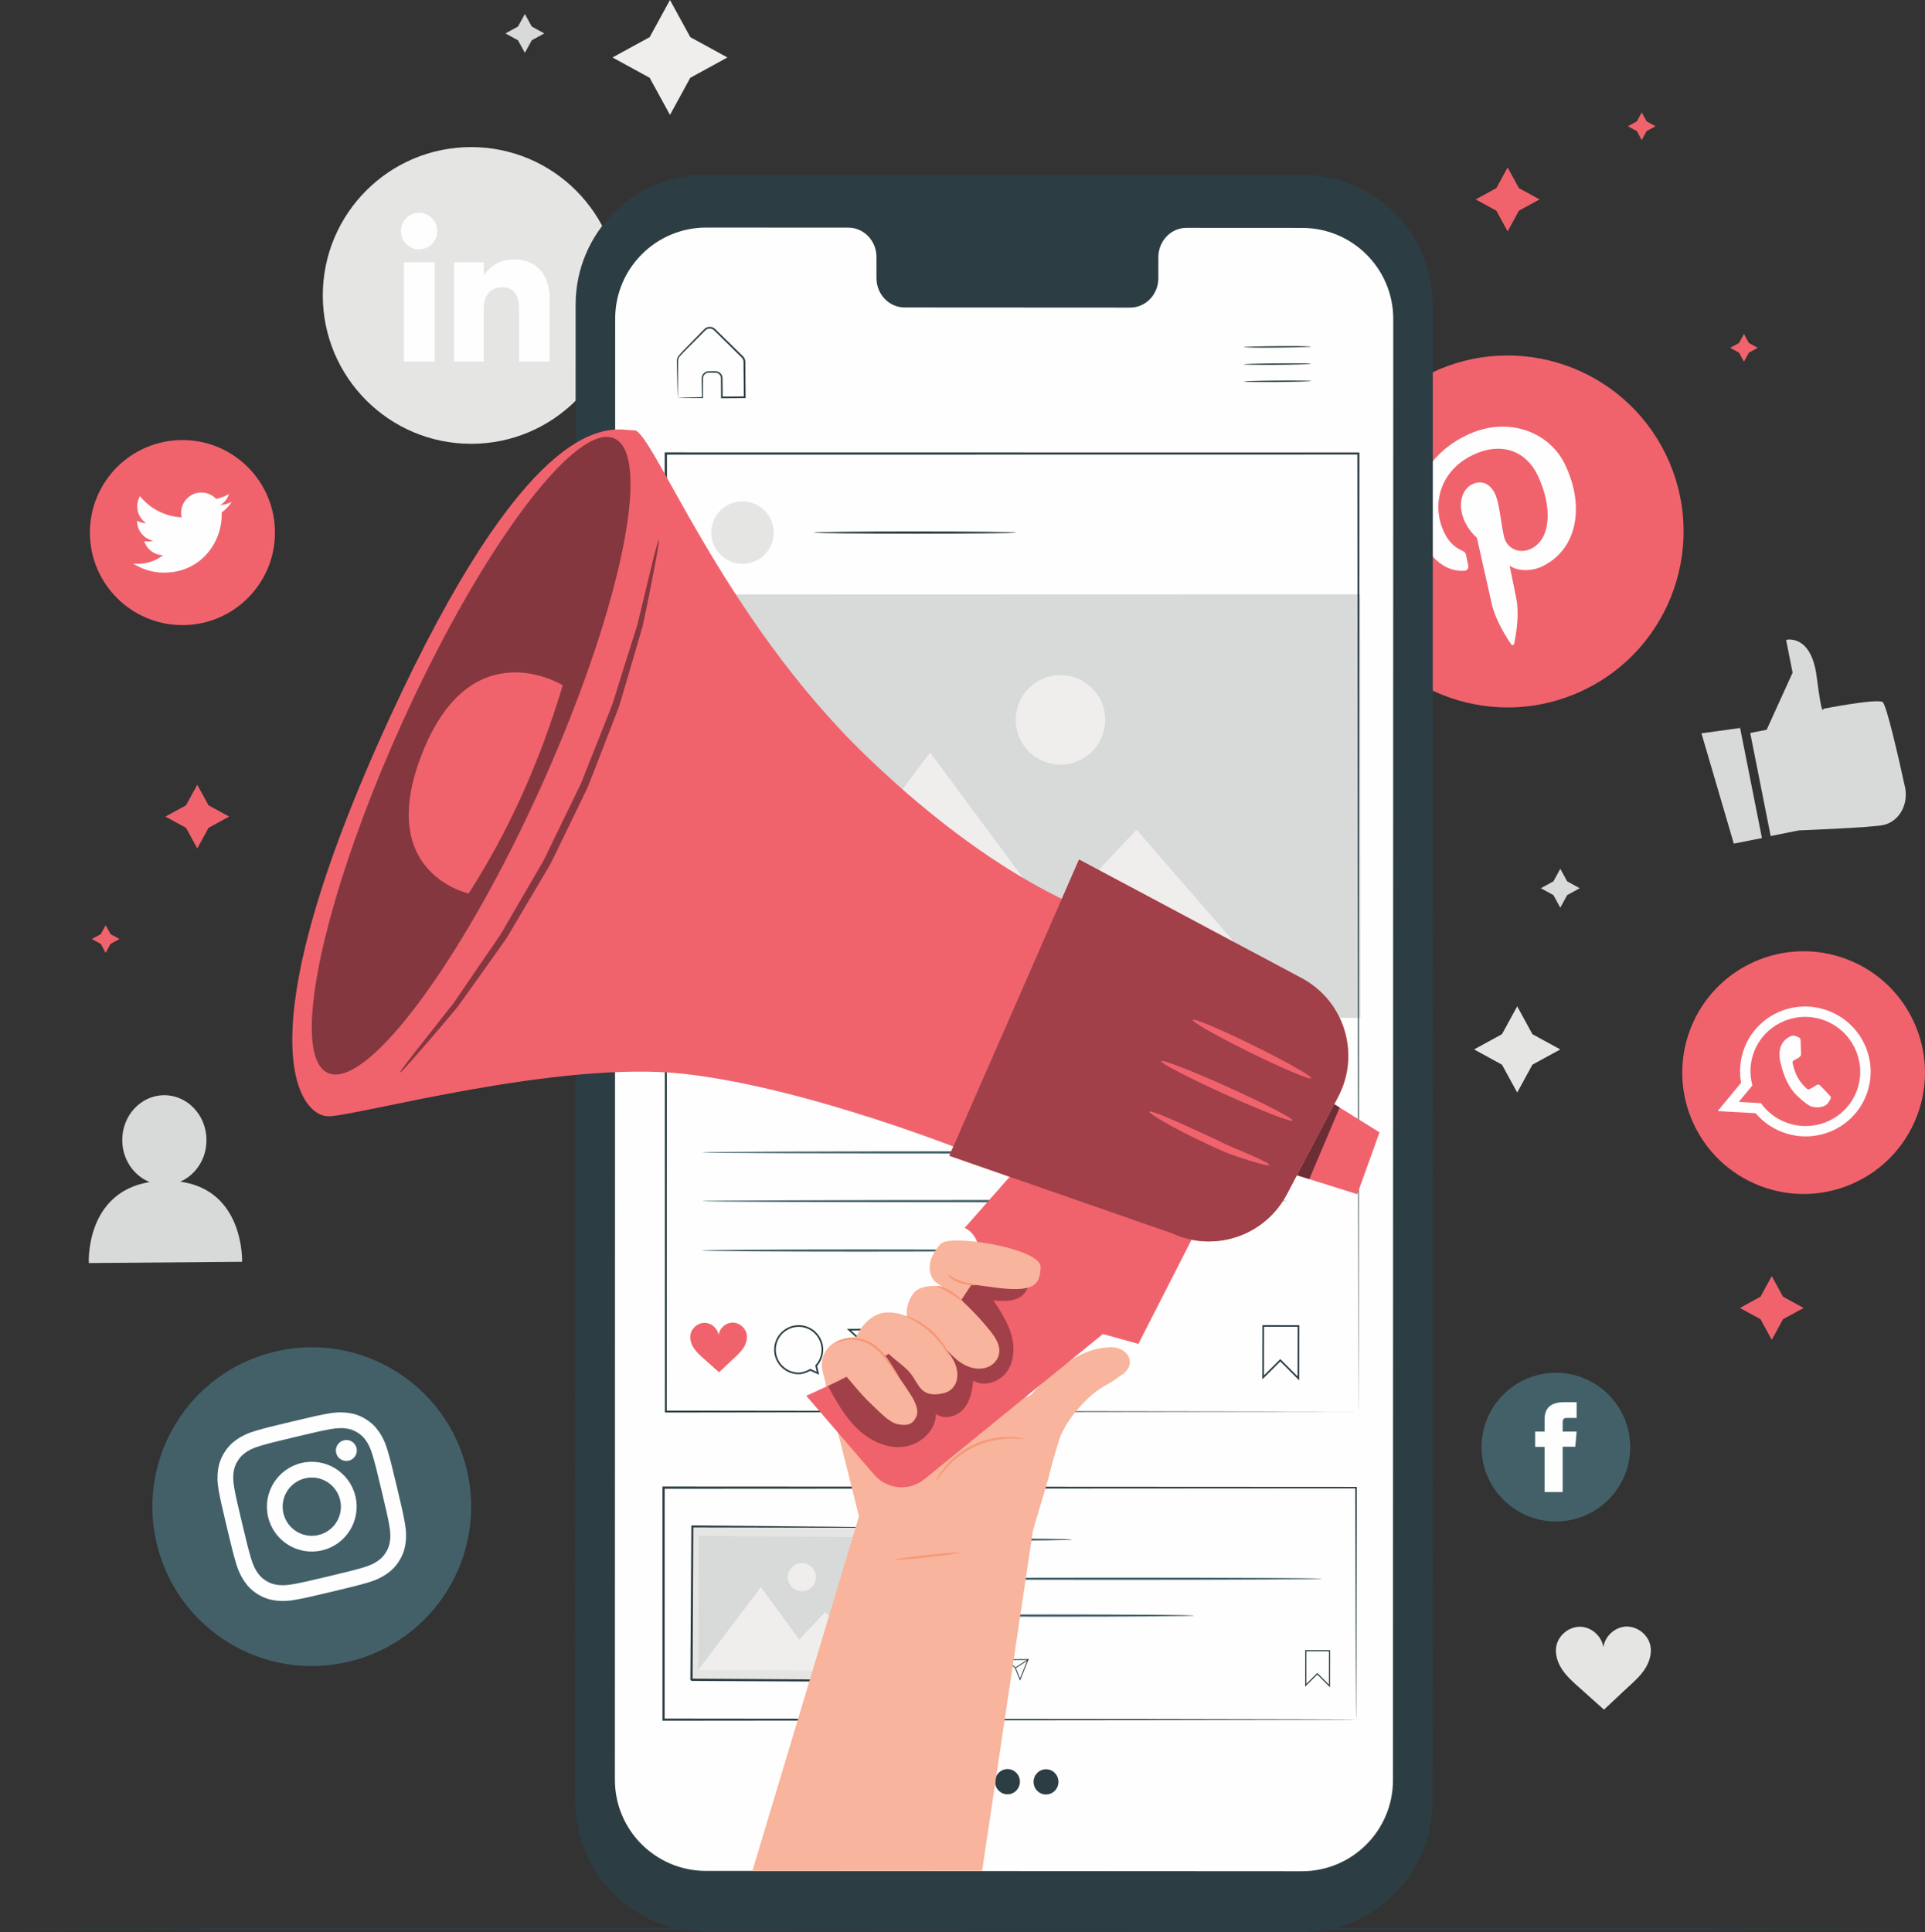 <?xml version="1.0" encoding="UTF-8" standalone="no"?><!-- Generator: Gravit.io --><svg xmlns="http://www.w3.org/2000/svg" xmlns:xlink="http://www.w3.org/1999/xlink" style="isolation:isolate" viewBox="0 0 444.542 446.16" width="444.542pt" height="446.16pt"><rect x="0" y="0" width="444.542" height="446.16" fill="#333333" stroke="none"/><defs><clipPath id="_clipPath_0f7dRFdGSAiohzZJqqGDhd8wYGiz6TGQ"><rect width="444.542" height="446.16"/></clipPath></defs><g clip-path="url(#_clipPath_0f7dRFdGSAiohzZJqqGDhd8wYGiz6TGQ)"><clipPath id="_clipPath_Xk9LNl0ZjPpixjcz9sbm8tEJ1HNaezzh"><path d=" M 0 0 L 0 446.16 L 444.542 446.16 L 444.542 0 L 0 0 Z " fill="rgb(255,255,255)"/></clipPath><g clip-path="url(#_clipPath_Xk9LNl0ZjPpixjcz9sbm8tEJ1HNaezzh)"><path d=" M 108.803 102.485 L 108.803 102.485 C 89.882 102.485 74.544 87.146 74.544 68.226 C 74.544 49.305 89.882 33.966 108.803 33.966 C 127.724 33.966 143.062 49.305 143.062 68.226 C 143.062 87.146 127.724 102.485 108.803 102.485 Z " fill="rgb(229,229,228)"/><path d=" M 93.268 83.495 L 100.359 83.495 L 100.359 60.589 L 93.268 60.589 L 93.268 83.495 Z " fill="rgb(254,254,254)"/><path d=" M 96.78 57.589 C 99.096 57.589 100.973 55.695 100.973 53.362 C 100.973 51.028 99.096 49.136 96.78 49.136 C 94.463 49.136 92.587 51.028 92.587 53.362 C 92.587 55.695 94.463 57.589 96.78 57.589 Z " fill="rgb(254,254,254)"/><path d=" M 111.693 71.471 C 111.693 68.25 113.175 66.332 116.013 66.332 C 118.62 66.332 119.873 68.173 119.873 71.471 C 119.873 74.77 119.873 83.495 119.873 83.495 L 126.93 83.495 C 126.93 83.495 126.93 75.127 126.93 68.992 C 126.93 62.856 123.452 59.89 118.596 59.89 C 113.737 59.89 111.693 63.674 111.693 63.674 L 111.693 60.589 L 104.891 60.589 L 104.891 83.495 L 111.693 83.495 C 111.693 83.495 111.693 75 111.693 71.471 Z " fill="rgb(254,254,254)"/><path d=" M 154.717 0 L 159.409 8.578 L 167.986 13.269 L 159.409 17.96 L 154.717 26.538 L 150.026 17.96 L 141.448 13.269 L 150.026 8.578 L 154.717 0 Z " fill="rgb(239,238,237)"/><path d=" M 350.368 232.387 L 353.885 238.82 L 360.319 242.338 L 353.885 245.856 L 350.368 252.29 L 346.849 245.856 L 340.415 242.338 L 346.849 238.82 L 350.368 232.387 Z " fill="rgb(229,229,228)"/><path d=" M 360.319 200.622 L 361.907 203.524 L 364.809 205.112 L 361.907 206.7 L 360.319 209.602 L 358.732 206.7 L 355.828 205.112 L 358.732 203.524 L 360.319 200.622 Z " fill="rgb(216,217,217)"/><path d=" M 121.21 3.227 L 122.798 6.129 L 125.7 7.716 L 122.798 9.304 L 121.21 12.207 L 119.623 9.304 L 116.72 7.716 L 119.623 6.129 L 121.21 3.227 Z " fill="rgb(216,217,217)"/><path d=" M 41.63 272.872 C 45.209 271.315 47.721 267.571 47.685 263.198 C 47.634 257.469 43.239 252.86 37.867 252.905 C 32.496 252.95 28.182 257.631 28.233 263.359 C 28.271 267.773 30.898 271.496 34.556 272.963 C 19.618 275.412 20.507 291.67 20.507 291.67 L 55.902 291.375 C 55.902 291.375 56.496 274.92 41.63 272.872 Z " fill="rgb(216,217,217)"/><path d=" M 381.132 380.052 C 380.631 377.505 378.12 375.514 375.527 375.607 C 372.956 375.7 370.617 377.83 370.267 380.375 C 369.895 377.833 367.536 375.724 364.966 375.654 C 362.371 375.584 359.877 377.597 359.4 380.147 C 359.051 382.005 359.688 383.938 360.734 385.513 C 361.78 387.087 363.207 388.362 364.62 389.619 C 366.597 391.379 368.424 393.034 370.403 394.794 C 372.365 393.017 374.034 391.347 375.996 389.568 C 377.397 388.3 378.814 387.012 379.845 385.429 C 380.876 383.845 381.496 381.906 381.132 380.052 Z " fill="rgb(229,229,228)"/><path d=" M 404.184 169.264 L 407.977 168.512 L 413.966 155.336 L 412.465 147.765 C 412.465 147.765 418.255 146.242 419.532 156.292 C 420.808 166.343 421.054 163.67 421.054 163.67 C 421.054 163.67 433.511 161.249 434.759 162.126 C 435.667 162.762 438.459 175.06 439.92 181.739 C 440.655 185.102 439.206 188.652 436.226 190.073 C 435.802 190.275 435.365 190.431 434.921 190.519 C 431.818 191.134 415.454 191.756 415.454 191.756 L 408.903 193.055 L 404.184 169.264 Z " fill="rgb(216,217,217)"/><path d=" M 392.915 169.339 L 400.392 194.817 L 406.887 193.529 L 401.846 168.11 L 392.915 169.339 Z " fill="rgb(216,217,217)"/><path d=" M 442.966 445.436 C 442.966 445.581 343.796 445.697 221.494 445.697 C 99.148 445.697 0 445.581 0 445.436 C 0 445.293 99.148 445.177 221.494 445.177 C 343.796 445.177 442.966 445.293 442.966 445.436 Z " fill="rgb(44,61,67)"/><path d=" M 365.929 159.264 L 365.929 159.264 C 345.75 169.078 321.435 160.676 311.62 140.497 C 301.806 120.317 310.208 96.002 330.388 86.188 C 350.568 76.373 374.882 84.776 384.697 104.955 C 394.511 125.135 386.109 149.449 365.929 159.264 Z " fill="rgb(240,99,109)"/><path d=" M 338.118 131.808 C 338.801 131.764 339.204 131.291 339.063 130.578 C 338.964 130.085 338.701 128.849 338.598 128.33 C 338.461 127.622 338.29 127.436 337.564 127.116 C 335.985 126.419 334.597 125.197 333.541 123.026 C 330.478 116.727 332.448 108.796 340.007 105.119 C 346.701 101.864 352.368 104.165 355.025 109.628 C 358.52 116.815 358.289 124.427 353.568 126.724 C 350.959 127.992 347.959 126.785 347.298 123.837 C 346.513 120.314 346.306 116.201 345.197 113.921 C 344.204 111.881 342.282 110.711 340.015 111.813 C 337.349 113.11 336.548 116.91 338.345 120.604 C 339.49 122.956 341.06 124.161 341.06 124.161 C 341.06 124.161 343.953 137.047 344.459 139.303 C 345.466 143.797 348.68 148.346 348.992 148.811 C 349.177 149.088 349.59 148.973 349.654 148.667 C 349.745 148.226 351.012 142.761 350.185 138.321 C 349.953 137.063 348.608 130.617 348.608 130.617 C 350.277 131.848 353.516 132.07 356.206 130.762 C 364.22 126.864 366.104 116.916 361.348 107.138 C 357.751 99.744 348.142 95.904 338.623 100.533 C 326.781 106.293 324.938 117.688 328.382 124.769 C 330.467 129.056 333.946 132.081 338.118 131.808 Z " fill="rgb(254,254,254)"/><path d=" M 406.509 273.869 L 406.509 273.869 C 392.052 268.345 384.811 252.147 390.335 237.69 C 395.859 223.233 412.057 215.991 426.514 221.516 C 440.971 227.04 448.212 243.237 442.689 257.694 C 437.164 272.151 420.966 279.393 406.509 273.869 Z " fill="rgb(240,99,109)"/><path d=" M 412.42 259.183 C 410.011 258.263 408.046 256.694 406.643 254.745 L 401.535 254.456 L 404.682 250.652 C 404.005 248.17 404.077 245.467 405.06 242.893 C 405.206 242.51 405.373 242.135 405.556 241.774 C 408.411 236.043 415.263 233.313 421.408 235.661 C 427.631 238.039 430.917 244.778 429.078 251.019 C 428.989 251.333 428.885 251.641 428.767 251.951 C 426.288 258.438 418.953 261.68 412.42 259.183 Z  M 431.141 252.45 C 433.839 244.813 429.929 236.361 422.26 233.431 C 414.683 230.536 406.239 234.108 403.064 241.427 C 402.98 241.629 402.895 241.831 402.817 242.035 C 401.805 244.683 401.601 247.433 402.075 250.034 L 396.666 256.567 L 405.422 257.068 C 407.018 258.949 409.099 260.471 411.568 261.414 C 419.356 264.39 428.058 260.537 431.011 252.809 C 431.056 252.689 431.102 252.571 431.141 252.45 Z " fill-rule="evenodd" fill="rgb(254,254,254)"/><path d=" M 422.296 252.716 C 422.011 252.411 420.633 250.931 420.359 250.697 C 420.087 250.457 419.876 250.316 419.515 250.571 C 419.153 250.826 418.191 251.344 417.907 251.492 C 417.615 251.645 417.407 251.597 417.122 251.291 C 416.844 250.988 415.866 250.206 414.995 248.526 C 414.317 247.231 414.046 245.842 413.979 245.424 C 413.912 245.005 414.161 244.888 414.398 244.782 C 414.617 244.684 414.895 244.511 415.149 244.381 L 415.337 244.264 C 415.464 244.168 415.569 244.072 415.711 243.937 C 415.918 243.752 415.935 243.531 415.914 243.327 C 415.895 243.122 415.847 241.168 415.819 240.37 C 415.797 239.576 415.461 239.584 415.257 239.506 C 415.059 239.43 414.84 239.309 414.61 239.221 C 414.378 239.132 413.969 239.074 413.522 239.296 C 413.074 239.519 411.866 240.01 411.219 241.699 C 411.069 242.095 410.99 242.519 410.952 242.936 C 410.839 244.276 411.211 245.561 411.278 245.783 C 411.364 246.073 412.214 250.497 415.199 253.219 C 418.194 255.929 418.368 255.473 419.025 255.656 C 419.678 255.845 421.386 255.612 421.977 254.916 C 422.573 254.228 422.834 253.542 422.804 253.364 C 422.772 253.192 422.573 253.019 422.296 252.716 Z " fill-rule="evenodd" fill="rgb(254,254,254)"/><path d=" M 42.128 144.354 L 42.128 144.354 C 30.327 144.354 20.76 134.788 20.76 122.986 C 20.76 111.185 30.327 101.618 42.128 101.618 C 53.93 101.618 63.496 111.185 63.496 122.986 C 63.496 134.788 53.93 144.354 42.128 144.354 Z " fill="rgb(240,99,109)"/><path d=" M 30.743 130.14 C 32.81 131.465 35.266 132.239 37.904 132.239 C 46.578 132.239 51.477 124.913 51.183 118.342 C 52.095 117.684 52.887 116.861 53.513 115.924 C 52.675 116.295 51.774 116.546 50.83 116.659 C 51.794 116.082 52.535 115.166 52.884 114.075 C 51.981 114.61 50.981 114.999 49.918 115.208 C 49.065 114.301 47.851 113.734 46.507 113.734 C 43.492 113.734 41.276 116.547 41.957 119.47 C 38.074 119.275 34.632 117.415 32.329 114.588 C 31.104 116.688 31.694 119.436 33.774 120.826 C 33.008 120.802 32.287 120.591 31.658 120.241 C 31.607 122.406 33.158 124.43 35.404 124.881 C 34.747 125.061 34.027 125.101 33.296 124.961 C 33.889 126.817 35.615 128.167 37.659 128.206 C 35.695 129.745 33.221 130.433 30.743 130.14 Z " fill="rgb(254,254,254)"/><path d=" M 80.529 383.728 L 80.528 383.728 C 60.756 388.437 40.909 376.228 36.198 356.454 C 31.488 336.682 43.698 316.834 63.471 312.124 L 63.471 312.124 C 83.244 307.414 103.091 319.624 107.801 339.396 C 112.512 359.17 100.302 379.017 80.529 383.728 Z " fill="rgb(67,96,105)"/><path d=" M 67.324 328.296 C 61.992 329.565 61.329 329.748 59.258 330.342 C 57.191 330.936 55.844 331.607 54.71 332.39 C 53.539 333.199 52.604 334.131 51.773 335.481 C 50.941 336.833 50.531 338.089 50.338 339.499 C 50.149 340.862 50.157 342.368 50.56 344.48 C 50.963 346.598 51.1 347.27 52.37 352.603 C 53.64 357.934 53.822 358.597 54.416 360.668 C 55.009 362.734 55.681 364.082 56.464 365.215 C 57.272 366.387 58.205 367.321 59.556 368.153 C 60.907 368.984 62.162 369.395 63.572 369.589 C 64.936 369.776 66.442 369.769 68.555 369.366 C 70.671 368.963 71.345 368.826 76.676 367.556 C 82.007 366.286 82.67 366.104 84.742 365.51 C 86.808 364.917 88.156 364.245 89.289 363.462 C 90.46 362.653 91.395 361.721 92.226 360.37 C 93.058 359.019 93.468 357.764 93.663 356.353 C 93.85 354.989 93.842 353.483 93.44 351.371 C 93.037 349.255 92.899 348.581 91.629 343.25 C 90.359 337.918 90.178 337.255 89.584 335.184 C 88.991 333.117 88.319 331.77 87.536 330.637 C 86.727 329.466 85.795 328.53 84.444 327.699 C 83.092 326.868 81.838 326.457 80.427 326.264 C 79.063 326.076 77.557 326.083 75.445 326.485 C 73.328 326.89 72.655 327.025 67.324 328.296 Z  M 68.166 331.832 C 73.408 330.584 74.033 330.456 76.125 330.058 C 78.06 329.688 79.176 329.761 79.932 329.865 C 80.933 330.003 81.688 330.272 82.538 330.796 C 83.389 331.319 83.97 331.871 84.544 332.702 C 84.978 333.331 85.545 334.294 86.089 336.187 C 86.676 338.234 86.845 338.851 88.093 344.092 C 89.342 349.333 89.469 349.959 89.868 352.052 C 90.236 353.986 90.164 355.102 90.06 355.857 C 89.923 356.859 89.653 357.613 89.13 358.465 C 88.607 359.315 88.054 359.896 87.223 360.471 C 86.595 360.904 85.631 361.472 83.739 362.016 C 81.691 362.603 81.076 362.77 75.833 364.019 C 70.592 365.268 69.966 365.395 67.874 365.795 C 65.939 366.163 64.824 366.091 64.068 365.986 C 63.067 365.849 62.312 365.579 61.461 365.056 C 60.611 364.532 60.03 363.98 59.455 363.148 C 59.022 362.52 58.454 361.558 57.911 359.665 C 57.323 357.617 57.155 357.001 55.907 351.76 C 54.658 346.519 54.53 345.893 54.131 343.801 C 53.763 341.865 53.835 340.75 53.939 339.994 C 54.077 338.993 54.347 338.237 54.87 337.388 C 55.393 336.536 55.946 335.955 56.777 335.381 C 57.405 334.947 58.368 334.38 60.261 333.837 C 62.308 333.249 62.924 333.081 68.166 331.832 Z " fill="rgb(254,254,254)"/><path d=" M 73.559 354.47 C 69.945 355.33 66.317 353.098 65.456 349.484 C 64.596 345.871 66.827 342.243 70.441 341.383 C 74.055 340.521 77.682 342.753 78.543 346.367 C 79.404 349.98 77.172 353.608 73.559 354.47 Z  M 69.599 337.846 C 64.032 339.172 60.593 344.76 61.919 350.327 C 63.246 355.895 68.834 359.332 74.401 358.006 C 79.969 356.68 83.406 351.092 82.08 345.524 C 80.754 339.957 75.166 336.52 69.599 337.846 Z " fill="rgb(254,254,254)"/><path d=" M 82.338 334.39 C 82.647 335.69 81.844 336.997 80.543 337.307 C 79.242 337.616 77.936 336.812 77.626 335.512 C 77.316 334.211 78.12 332.905 79.421 332.595 C 80.722 332.285 82.028 333.089 82.338 334.39 Z " fill="rgb(254,254,254)"/><path d=" M 359.304 351.336 L 359.304 351.336 C 349.825 351.336 342.14 343.651 342.14 334.172 C 342.14 324.693 349.825 317.009 359.304 317.009 C 368.783 317.009 376.467 324.693 376.467 334.172 C 376.467 343.651 368.783 351.336 359.304 351.336 Z " fill="rgb(67,96,105)"/><path d=" M 356.688 344.547 L 360.867 344.547 L 360.867 334.084 L 363.782 334.084 L 364.092 330.581 L 360.867 330.581 C 360.867 330.581 360.867 329.273 360.867 328.586 C 360.867 327.76 361.033 327.434 361.83 327.434 C 362.473 327.434 364.092 327.434 364.092 327.434 L 364.092 323.798 C 364.092 323.798 361.708 323.798 361.199 323.798 C 358.09 323.798 356.688 325.167 356.688 327.788 C 356.688 330.071 356.688 330.581 356.688 330.581 L 354.515 330.581 L 354.515 334.128 L 356.688 334.128 L 356.688 344.547 Z " fill="rgb(254,254,254)"/><path d=" M 300.767 446.16 L 162.88 446.078 C 146.297 446.07 132.859 432.621 132.862 416.037 L 132.93 70.352 C 132.933 53.759 146.39 40.312 162.983 40.321 L 300.87 40.402 C 317.454 40.413 330.892 53.861 330.888 70.444 L 330.821 416.131 C 330.818 432.724 317.361 446.171 300.767 446.16 Z " fill="rgb(44,61,67)"/><path d=" M 300.724 52.629 L 273.991 52.614 C 270.406 52.612 267.497 55.649 267.497 59.396 L 267.495 64.246 C 267.496 67.993 264.588 71.03 261.003 71.028 L 208.893 70.998 C 205.308 70.996 202.402 67.955 202.403 64.207 L 202.404 59.358 C 202.405 55.61 199.498 52.57 195.913 52.568 L 186.511 52.562 L 163.112 52.548 C 151.492 52.542 142.067 61.959 142.065 73.58 L 141.999 410.994 C 141.996 422.609 151.408 432.027 163.022 432.035 L 300.633 432.115 C 312.253 432.122 321.678 422.705 321.681 411.084 L 321.747 73.669 C 321.749 62.054 312.338 52.636 300.724 52.629 Z " fill="rgb(254,254,254)"/><path d=" M 302.738 80.041 C 302.738 80.131 299.261 80.233 294.973 80.269 C 290.684 80.304 287.206 80.26 287.205 80.169 C 287.205 80.079 290.681 79.976 294.97 79.941 C 299.259 79.906 302.737 79.95 302.738 80.041 Z " fill="rgb(44,61,67)"/><path d=" M 302.77 84.015 C 302.771 84.105 299.294 84.207 295.006 84.243 C 290.716 84.278 287.24 84.233 287.239 84.143 C 287.238 84.052 290.713 83.95 295.003 83.915 C 299.291 83.879 302.769 83.924 302.77 84.015 Z " fill="rgb(44,61,67)"/><path d=" M 302.803 87.988 C 302.804 88.079 299.328 88.181 295.038 88.216 C 290.749 88.252 287.272 88.207 287.272 88.117 C 287.271 88.026 290.746 87.924 295.036 87.889 C 299.325 87.853 302.802 87.898 302.803 87.988 Z " fill="rgb(44,61,67)"/><path d=" M 156.516 91.864 C 156.524 91.856 156.663 91.848 156.923 91.837 C 157.244 91.826 157.616 91.814 158.055 91.799 C 159.123 91.774 160.52 91.741 162.234 91.7 L 162.119 91.817 C 162.104 90.891 162.087 89.879 162.07 88.787 C 162.076 88.224 162.021 87.693 162.076 87.042 C 162.189 86.394 162.767 85.821 163.478 85.754 C 164.152 85.741 164.745 85.71 165.475 85.744 C 166.228 85.836 166.869 86.56 166.846 87.358 C 166.862 88.771 166.879 90.248 166.896 91.778 L 166.702 91.587 C 168.395 91.57 170.158 91.552 171.974 91.534 L 171.774 91.738 C 171.755 89.614 171.735 87.418 171.715 85.168 C 171.71 84.607 171.706 84.05 171.701 83.496 C 171.699 82.98 171.385 82.635 170.96 82.25 C 170.18 81.481 169.411 80.723 168.655 79.978 C 167.9 79.233 167.158 78.501 166.432 77.784 C 166.069 77.426 165.709 77.071 165.354 76.72 C 164.984 76.363 164.693 75.994 164.264 75.906 C 163.848 75.794 163.389 75.882 163.054 76.137 C 162.735 76.407 162.394 76.789 162.073 77.102 C 161.424 77.757 160.792 78.394 160.181 79.01 C 158.991 80.247 157.752 81.375 156.85 82.443 C 156.471 83.032 156.613 83.753 156.585 84.41 C 156.584 85.063 156.582 85.683 156.581 86.268 C 156.575 87.407 156.568 88.405 156.563 89.26 C 156.554 90.025 156.547 90.657 156.541 91.174 C 156.534 91.616 156.526 91.854 156.516 91.864 C 156.506 91.874 156.495 91.656 156.48 91.23 C 156.466 90.721 156.448 90.099 156.427 89.346 C 156.408 88.484 156.385 87.478 156.359 86.33 C 156.348 85.733 156.336 85.101 156.324 84.435 C 156.319 84.098 156.313 83.752 156.308 83.399 C 156.305 83.024 156.401 82.638 156.599 82.295 C 157.574 81.101 158.738 80.042 159.937 78.771 C 160.544 78.149 161.17 77.507 161.814 76.847 C 162.152 76.516 162.429 76.185 162.831 75.839 C 163.253 75.515 163.832 75.398 164.36 75.538 C 164.921 75.662 165.286 76.122 165.626 76.443 C 165.983 76.793 166.344 77.146 166.708 77.503 C 167.437 78.218 168.182 78.948 168.938 79.69 C 169.696 80.433 170.466 81.189 171.248 81.957 C 171.433 82.153 171.656 82.319 171.837 82.595 C 172.007 82.857 172.105 83.168 172.113 83.484 C 172.118 84.041 172.123 84.601 172.128 85.165 C 172.145 87.415 172.162 89.611 172.178 91.734 L 172.18 91.937 L 171.977 91.938 C 170.161 91.95 168.398 91.961 166.705 91.972 L 166.512 91.973 L 166.511 91.781 C 166.503 90.25 166.495 88.774 166.488 87.361 C 166.51 86.724 166.015 86.162 165.423 86.081 C 164.816 86.049 164.101 86.07 163.511 86.075 C 162.944 86.122 162.471 86.577 162.374 87.1 C 162.323 87.63 162.362 88.248 162.351 88.785 C 162.351 89.877 162.352 90.889 162.352 91.815 L 162.352 91.934 L 162.236 91.933 C 160.493 91.921 159.073 91.911 157.987 91.904 C 157.557 91.896 157.194 91.89 156.881 91.885 C 156.633 91.878 156.509 91.872 156.516 91.864 Z " fill="rgb(44,61,67)"/><path d=" M 247.476 355.52 C 247.476 355.557 246.962 355.591 246.032 355.622 C 245.003 355.643 243.68 355.671 242.091 355.704 C 238.765 355.752 234.169 355.78 229.093 355.78 C 224.016 355.78 219.419 355.752 216.092 355.704 C 214.504 355.671 213.181 355.643 212.153 355.622 C 211.223 355.591 210.708 355.557 210.708 355.52 C 210.708 355.484 211.223 355.45 212.153 355.419 C 213.181 355.397 214.504 355.369 216.092 355.336 C 219.419 355.289 224.016 355.26 229.093 355.26 C 234.169 355.26 238.765 355.289 242.091 355.336 C 243.68 355.369 245.003 355.397 246.032 355.419 C 246.962 355.45 247.476 355.484 247.476 355.52 Z " fill="rgb(67,96,105)"/><path d=" M 305.268 364.565 C 305.268 364.71 284.098 364.826 257.991 364.826 C 231.873 364.826 210.708 364.71 210.708 364.565 C 210.708 364.422 231.873 364.306 257.991 364.306 C 284.098 364.306 305.268 364.422 305.268 364.565 Z " fill="rgb(67,96,105)"/><path d=" M 275.718 373.075 C 275.718 373.22 261.163 373.336 243.214 373.336 C 225.259 373.336 210.708 373.22 210.708 373.075 C 210.708 372.932 225.259 372.815 243.214 372.815 C 261.163 372.815 275.718 372.932 275.718 373.075 Z " fill="rgb(67,96,105)"/><path d=" M 304.2 386.326 L 304.291 386.418 L 306.878 389.013 L 306.89 381.316 L 301.674 381.308 L 301.662 388.857 L 304.2 386.326 Z  M 307.137 389.64 L 304.2 386.693 L 301.402 389.482 L 301.414 381.048 L 307.15 381.057 L 307.137 389.64 Z " fill="rgb(44,61,67)"/><path d=" M 226.482 382.927 C 225.002 382.938 223.808 384.151 223.82 385.631 C 223.832 387.109 225.045 388.304 226.525 388.292 C 226.905 388.288 227.327 388.155 227.817 387.885 L 227.86 387.86 L 228.623 388.201 L 228.451 387.45 L 228.485 387.412 C 228.942 386.91 229.191 386.262 229.185 385.588 C 229.173 384.108 227.96 382.915 226.482 382.927 Z  M 228.906 388.543 L 227.869 388.08 C 227.368 388.352 226.928 388.485 226.526 388.489 C 224.938 388.502 223.636 387.22 223.623 385.633 C 223.611 384.045 224.892 382.742 226.48 382.729 C 228.068 382.717 229.37 383.999 229.382 385.586 C 229.388 386.293 229.134 386.973 228.665 387.506 L 228.906 388.543 Z " fill="rgb(44,61,67)"/><path d=" M 232.659 383.36 L 234.556 385.102 L 235.569 387.572 L 237.267 383.323 L 232.659 383.36 Z  M 235.571 388.098 L 234.382 385.198 L 232.154 383.167 L 237.559 383.124 L 235.571 388.098 Z " fill="rgb(44,61,67)"/><path d=" M 234.611 385.206 L 234.503 385.04 L 237.451 383.124 L 237.559 383.289 L 234.611 385.206 Z " fill="rgb(44,61,67)"/><path d=" M 220.4 383.773 C 220.245 383.001 219.481 382.399 218.695 382.431 C 217.915 382.462 217.207 383.11 217.104 383.883 C 216.988 383.112 216.27 382.475 215.49 382.456 C 214.703 382.437 213.948 383.052 213.806 383.826 C 213.703 384.39 213.898 384.976 214.217 385.452 C 214.536 385.929 214.971 386.314 215.4 386.694 C 216.002 387.227 216.558 387.727 217.161 388.258 C 217.754 387.717 218.259 387.208 218.852 386.666 C 219.276 386.28 219.704 385.888 220.016 385.406 C 220.327 384.925 220.513 384.335 220.4 383.773 Z " fill="rgb(240,99,109)"/><path d=" M 313.159 397.102 C 313.159 397.102 313.147 396.778 313.141 396.161 C 313.137 395.534 313.131 394.622 313.122 393.425 C 313.114 391.012 313.099 387.463 313.08 382.866 C 313.059 373.676 313.027 360.305 312.987 343.532 L 313.159 343.704 C 274.682 343.726 217.25 343.757 153.242 343.793 L 153.232 343.793 L 153.493 343.532 C 153.49 362.149 153.487 380.208 153.484 397.102 L 153.232 396.85 C 199.268 396.896 239.214 396.937 267.665 396.967 C 281.902 396.997 293.259 397.02 301.072 397.037 C 304.972 397.052 307.985 397.062 310.036 397.069 C 311.051 397.077 311.826 397.082 312.359 397.086 C 312.883 397.091 313.159 397.102 313.159 397.102 C 313.159 397.102 312.905 397.112 312.391 397.117 C 311.864 397.121 311.099 397.126 310.097 397.134 C 308.059 397.141 305.064 397.151 301.187 397.166 C 293.388 397.183 282.05 397.207 267.838 397.236 C 239.344 397.266 199.338 397.307 153.232 397.353 L 152.98 397.353 L 152.98 397.102 C 152.977 380.208 152.974 362.149 152.972 343.532 L 152.972 343.271 L 153.232 343.271 L 153.242 343.271 C 217.25 343.308 274.682 343.339 313.159 343.36 L 313.33 343.36 L 313.33 343.532 C 313.29 360.349 313.258 373.755 313.237 382.97 C 313.218 387.55 313.203 391.085 313.194 393.489 C 313.186 394.673 313.18 395.575 313.176 396.195 C 313.17 396.801 313.159 397.102 313.159 397.102 Z " fill="rgb(44,61,67)"/><path d=" M 204.182 352.734 L 203.981 388.15 L 159.682 387.898 L 159.883 352.483 L 204.182 352.734 Z " fill="rgb(229,229,228)"/><path d=" M 204.182 352.734 C 204.177 352.739 204.102 352.743 203.96 352.747 C 203.797 352.749 203.592 352.753 203.332 352.757 C 202.757 352.76 201.95 352.765 200.913 352.77 C 198.783 352.773 195.712 352.776 191.83 352.781 C 184.039 352.765 172.998 352.742 159.882 352.716 L 160.116 352.484 C 160.064 363.029 160.005 375.11 159.942 387.896 C 159.996 387.959 159.456 387.404 159.691 387.639 L 159.703 387.639 L 159.727 387.639 L 159.775 387.639 L 159.871 387.64 L 160.063 387.641 L 160.447 387.643 L 161.214 387.647 L 162.741 387.656 C 163.757 387.662 164.767 387.668 165.773 387.674 C 167.785 387.685 169.775 387.698 171.742 387.71 C 175.675 387.735 179.513 387.76 183.235 387.784 C 190.676 387.838 197.65 387.889 203.982 387.934 L 203.764 388.149 C 203.871 377.515 203.96 368.692 204.022 362.498 C 204.063 359.418 204.096 356.992 204.119 355.308 C 204.134 354.494 204.146 353.86 204.154 353.403 C 204.165 352.97 204.182 352.734 204.182 352.734 C 204.182 352.734 204.197 352.938 204.202 353.357 C 204.205 353.805 204.21 354.425 204.216 355.221 C 204.22 356.894 204.225 359.304 204.231 362.363 C 204.223 368.591 204.211 377.46 204.197 388.151 L 204.197 388.368 L 203.979 388.367 C 197.648 388.341 190.674 388.312 183.232 388.281 C 179.511 388.263 175.672 388.244 171.739 388.225 C 169.772 388.214 167.781 388.204 165.77 388.193 C 164.765 388.187 163.753 388.182 162.738 388.177 L 161.211 388.168 L 160.444 388.163 L 160.06 388.161 L 159.869 388.16 L 159.772 388.16 L 159.724 388.159 L 159.7 388.159 L 159.688 388.159 C 159.916 388.393 159.363 387.843 159.421 387.893 C 159.504 375.107 159.582 363.026 159.65 352.481 L 159.651 352.248 L 159.884 352.25 C 173.062 352.373 184.155 352.476 191.983 352.549 C 195.842 352.598 198.895 352.636 201.013 352.662 C 202.029 352.68 202.821 352.693 203.385 352.703 C 203.634 352.71 203.831 352.716 203.987 352.72 C 204.12 352.726 204.186 352.73 204.182 352.734 Z " fill="rgb(44,61,67)"/><path d=" M 161.222 385.678 L 202.408 385.912 L 202.584 354.955 L 161.397 354.721 L 161.222 385.678 Z " fill="rgb(216,217,217)"/><path d=" M 161.222 385.678 L 175.716 366.518 L 184.559 378.606 L 190.64 372.205 L 202.408 385.912 L 161.222 385.678 Z " fill="rgb(239,238,237)"/><path d=" M 188.424 364.232 C 188.413 366.023 186.953 367.467 185.162 367.457 C 183.371 367.446 181.928 365.986 181.937 364.195 C 181.948 362.404 183.408 360.961 185.199 360.971 C 186.99 360.981 188.433 362.441 188.424 364.232 Z " fill="rgb(239,238,237)"/><path d=" M 234.584 122.986 C 234.584 123.004 234.421 123.022 234.111 123.039 C 233.74 123.052 233.292 123.068 232.754 123.087 C 231.494 123.108 229.809 123.136 227.766 123.17 C 223.553 123.217 217.733 123.247 211.306 123.247 C 204.875 123.247 199.055 123.217 194.842 123.17 C 192.799 123.136 191.115 123.108 189.853 123.087 C 189.315 123.068 188.868 123.052 188.497 123.039 C 188.187 123.022 188.024 123.004 188.024 122.986 C 188.024 122.968 188.187 122.951 188.497 122.934 C 188.868 122.92 189.315 122.904 189.853 122.885 C 191.115 122.864 192.799 122.836 194.842 122.802 C 199.055 122.755 204.875 122.726 211.306 122.726 C 217.733 122.726 223.553 122.755 227.766 122.802 C 229.809 122.836 231.494 122.864 232.754 122.885 C 233.292 122.904 233.741 122.92 234.111 122.934 C 234.421 122.951 234.584 122.968 234.584 122.986 Z " fill="rgb(44,61,67)"/><path d=" M 295.664 313.843 L 295.801 313.978 L 299.645 317.835 L 299.662 306.396 L 291.911 306.385 L 291.893 317.603 L 295.664 313.843 Z  M 300.029 318.767 L 295.663 314.388 L 291.506 318.533 L 291.526 305.998 L 300.048 306.012 L 300.029 318.767 Z " fill="rgb(44,61,67)"/><path d=" M 184.4 306.394 C 181.488 306.417 179.139 308.805 179.162 311.716 C 179.185 314.628 181.573 316.977 184.485 316.954 C 185.232 316.947 186.064 316.685 187.028 316.152 L 187.112 316.104 L 188.616 316.776 L 188.275 315.298 L 188.344 315.223 C 189.244 314.234 189.733 312.958 189.722 311.632 C 189.699 308.72 187.311 306.371 184.4 306.394 Z  M 189.171 317.448 L 187.13 316.538 C 186.144 317.072 185.279 317.335 184.488 317.342 C 181.362 317.367 178.799 314.845 178.774 311.72 C 178.749 308.595 181.271 306.031 184.397 306.006 C 187.522 305.98 190.085 308.503 190.11 311.628 C 190.121 313.02 189.621 314.357 188.7 315.408 L 189.171 317.448 Z " fill="rgb(44,61,67)"/><path d=" M 196.558 307.247 L 200.294 310.676 L 202.286 315.538 L 205.629 307.175 L 196.558 307.247 Z  M 202.29 316.572 L 199.952 310.864 L 195.565 306.867 L 206.204 306.781 L 202.29 316.572 Z " fill="rgb(44,61,67)"/><path d=" M 200.402 310.88 L 200.19 310.554 L 205.992 306.781 L 206.204 307.107 L 200.402 310.88 Z " fill="rgb(44,61,67)"/><path d=" M 172.43 308.06 C 172.125 306.539 170.621 305.355 169.072 305.417 C 167.537 305.477 166.144 306.755 165.941 308.276 C 165.714 306.759 164.3 305.504 162.765 305.468 C 161.215 305.432 159.73 306.639 159.45 308.163 C 159.245 309.273 159.63 310.428 160.258 311.365 C 160.886 312.304 161.742 313.061 162.588 313.81 C 163.773 314.856 164.868 315.841 166.053 316.888 C 167.221 315.822 168.215 314.82 169.383 313.755 C 170.217 312.994 171.06 312.222 171.673 311.273 C 172.286 310.325 172.652 309.166 172.43 308.06 Z " fill="rgb(240,99,109)"/><path d=" M 178.677 122.986 C 178.677 126.972 175.446 130.203 171.46 130.203 C 167.474 130.203 164.244 126.972 164.244 122.986 C 164.244 119.001 167.474 115.77 171.46 115.77 C 175.446 115.77 178.677 119.001 178.677 122.986 Z " fill="rgb(229,229,228)"/><path d=" M 297.304 277.369 C 297.304 277.513 267.043 277.629 229.725 277.629 C 192.393 277.629 162.14 277.513 162.14 277.369 C 162.14 277.225 192.393 277.108 229.725 277.108 C 267.043 277.108 297.304 277.225 297.304 277.369 Z " fill="rgb(67,96,105)"/><path d=" M 297.304 266.113 C 297.304 266.257 267.043 266.374 229.725 266.374 C 192.393 266.374 162.14 266.257 162.14 266.113 C 162.14 265.97 192.393 265.853 229.725 265.853 C 267.043 265.853 297.304 265.97 297.304 266.113 Z " fill="rgb(67,96,105)"/><path d=" M 235.71 288.774 C 235.71 288.918 219.24 289.035 198.927 289.035 C 178.607 289.035 162.14 288.918 162.14 288.774 C 162.14 288.631 178.607 288.514 198.927 288.514 C 219.24 288.514 235.71 288.631 235.71 288.774 Z " fill="rgb(67,96,105)"/><path d=" M 226.632 411.404 C 226.625 413.013 225.333 414.31 223.748 414.304 C 222.162 414.296 220.882 412.985 220.889 411.377 C 220.896 409.768 222.187 408.469 223.773 408.477 C 225.359 408.483 226.638 409.794 226.632 411.404 Z " fill="rgb(44,61,67)"/><path d=" M 235.531 411.444 C 235.523 413.053 234.232 414.352 232.647 414.345 C 231.061 414.338 229.781 413.027 229.787 411.418 C 229.793 409.81 231.085 408.511 232.671 408.518 C 234.257 408.524 235.536 409.835 235.531 411.444 Z " fill="rgb(44,61,67)"/><path d=" M 244.428 411.485 C 244.421 413.094 243.13 414.393 241.544 414.385 C 239.958 414.379 238.678 413.068 238.685 411.458 C 238.692 409.85 239.983 408.552 241.569 408.559 C 243.155 408.565 244.435 409.876 244.428 411.485 Z " fill="rgb(44,61,67)"/><path d=" M 154.204 235.095 L 314.132 235.048 L 314.103 137.245 L 154.176 137.291 L 154.204 235.095 Z " fill="rgb(216,217,217)"/><path d=" M 168.954 235.089 L 214.782 173.751 L 243.193 212.11 L 262.449 191.594 L 300.214 235.051 L 168.954 235.089 Z " fill="rgb(239,238,237)"/><path d=" M 255.235 166.227 C 255.236 171.935 250.611 176.563 244.903 176.565 C 239.194 176.567 234.566 171.941 234.564 166.233 C 234.563 160.525 239.188 155.896 244.896 155.895 C 250.605 155.894 255.233 160.519 255.235 166.227 Z " fill="rgb(239,238,237)"/><path d=" M 313.687 325.967 C 313.685 323.875 313.59 235.522 313.451 104.727 L 313.687 104.963 C 265.459 104.971 211.095 104.979 153.779 104.988 L 153.761 104.988 L 154.021 104.727 C 154.003 187.466 153.986 264.038 153.972 325.967 L 153.761 325.756 C 250.743 325.884 311.942 325.965 313.687 325.967 C 311.943 325.97 250.743 326.051 153.761 326.179 L 153.549 326.18 L 153.549 325.967 C 153.535 264.038 153.518 187.466 153.5 104.727 L 153.5 104.467 L 153.761 104.467 L 153.779 104.467 C 211.095 104.476 265.459 104.484 313.687 104.491 L 313.923 104.491 L 313.923 104.727 C 313.875 170.189 313.834 225.523 313.806 264.499 C 313.779 283.96 313.757 299.335 313.743 309.851 C 313.731 315.096 313.721 319.128 313.714 321.855 C 313.708 323.208 313.703 324.236 313.701 324.934 C 313.696 325.623 313.687 325.967 313.687 325.967 Z " fill="rgb(44,61,67)"/><path d=" M 238.54 353.411 L 242.077 341.523 C 242.696 338.945 243.515 335.905 244.618 332.434 C 245.61 329.315 248.154 326.039 250.474 323.679 C 254.085 320.006 255.803 319.981 258.231 318.032 C 258.451 317.89 258.699 317.687 258.907 317.575 C 259.409 317.303 259.778 316.942 260.087 316.554 C 262.179 314.291 260.17 310.789 255.921 311.122 C 252.723 311.373 247.507 312.288 239.026 321.038 C 238.92 321.171 238.809 321.282 238.704 321.418 C 234.253 327.204 230.073 310.686 229.319 304.538 C 228.829 300.549 224.514 298.097 220.61 299.54 L 199.949 309.204 C 198.243 308.603 196.217 308.704 193.917 309.408 C 190.875 310.533 189.186 313.661 189.981 316.696 L 198.362 350.148 L 173.749 432.041 L 226.797 432.041 L 238.54 353.411 Z " fill="rgb(248,180,156)"/><path d=" M 279.292 278.198 L 262.894 310.331 L 254.696 308.054 L 213.48 341.579 C 209.973 344.433 204.831 343.976 201.883 340.549 L 186.19 322.313 C 186.19 322.313 217.832 308.684 223.684 297.4 C 229.536 286.117 222.773 283.559 222.773 283.559 L 237.665 266.636 L 279.292 278.198 Z " fill="rgb(240,99,109)"/><path d=" M 258.024 212.557 C 258.024 212.557 234.02 207.248 200.241 174.765 C 166.463 142.283 150.59 99.148 146.456 99.358 C 146.068 99.378 145.559 99.322 144.925 99.266 C 138.794 98.726 121.05 98.187 89.932 165.878 C 55.595 240.569 69.121 257.913 75.953 257.774 C 82.786 257.634 129.18 244.705 158.158 247.999 C 187.135 251.293 224.383 266.395 224.383 266.395 L 258.024 212.557 Z " fill="rgb(240,99,109)"/><path d=" M 309.017 253.268 L 300.827 268.839 L 297.159 275.813 C 292.128 285.381 280.489 289.335 270.67 284.811 L 219.221 266.886 L 249.185 198.482 L 300.587 225.875 C 310.453 231.134 314.221 243.373 309.017 253.268 Z " fill="rgb(240,99,109)"/><path d=" M 279.162 286.68 C 277.833 286.68 276.496 286.549 275.167 286.281 C 273.646 285.974 272.138 285.488 270.67 284.811 L 233.169 271.745 L 219.221 266.886 L 249.185 198.482 L 300.587 225.875 C 307.447 229.531 311.359 236.563 311.356 243.834 C 311.355 247.021 310.603 250.253 309.017 253.268 L 308.117 254.979 L 308.117 254.979 L 301.179 268.17 L 300.827 268.839 L 297.159 275.813 C 293.537 282.701 286.489 286.68 279.162 286.68 Z " fill="rgb(161,64,73)"/><path d=" M 92.706 167.238 C 74.433 207.698 66.826 243.753 75.716 247.769 C 84.606 251.784 106.627 222.238 124.901 181.778 C 143.174 141.318 150.781 105.263 141.891 101.248 C 133 97.232 110.98 126.777 92.706 167.238 Z " fill="rgb(240,99,109)"/><path d=" M 77.488 248.134 C 76.852 248.134 76.259 248.014 75.716 247.769 C 73.194 246.629 72 242.912 72 237.246 C 72 222.942 79.617 196.22 92.706 167.238 C 109.865 129.246 130.325 100.882 140.119 100.882 C 140.755 100.882 141.348 101.002 141.891 101.248 C 144.413 102.387 145.607 106.104 145.607 111.77 C 145.606 126.074 137.99 152.796 124.901 181.778 C 107.742 219.769 87.282 248.137 77.488 248.134 Z " fill="rgb(133,55,63)"/><path d=" M 313.432 275.767 L 299.488 271.387 L 308.117 254.979 L 318.576 261.48 L 313.432 275.767 Z " fill="rgb(240,99,109)"/><path d=" M 302.353 272.287 L 299.488 271.387 L 302.353 272.287 L 302.353 272.287 Z  M 309.369 255.757 L 308.117 254.979 L 309.369 255.757 Z " fill="rgb(101,104,105)"/><path d=" M 302.353 272.287 L 299.488 271.387 L 308.117 254.979 L 308.117 254.979 L 309.369 255.757 L 302.353 272.287 Z " fill="rgb(108,46,53)"/><path d=" M 298.508 258.764 C 298.304 259.215 291.344 256.51 282.965 252.722 C 274.58 248.934 267.953 245.497 268.158 245.047 C 268.361 244.597 275.319 247.302 283.703 251.09 C 292.083 254.878 298.711 258.313 298.508 258.764 Z " fill="rgb(240,99,109)"/><path d=" M 302.797 248.991 C 302.577 249.436 296.28 246.782 288.73 243.064 C 281.177 239.344 275.235 235.971 275.454 235.526 C 275.672 235.083 281.968 237.737 289.521 241.457 C 297.071 245.176 303.015 248.548 302.797 248.991 Z " fill="rgb(240,99,109)"/><path d=" M 293.099 269.014 C 293.025 269.251 291.369 268.869 288.726 268.053 C 287.407 267.645 285.841 267.129 284.111 266.53 C 282.391 265.906 280.607 265.004 278.695 264.138 C 271.065 260.597 265.241 257.129 265.43 256.718 C 265.656 256.232 271.883 259.003 279.442 262.51 C 281.337 263.369 283.095 264.315 284.753 265.008 C 286.418 265.681 287.911 266.309 289.158 266.862 C 291.652 267.97 293.171 268.777 293.099 269.014 Z " fill="rgb(240,99,109)"/><path d=" M 129.961 158.24 C 129.961 158.24 109.098 145.303 97.684 173.49 C 86.269 201.677 108.22 206.312 108.22 206.312 C 117.203 192.382 124.5 176.418 129.961 158.24 Z " fill="rgb(240,99,109)"/><path d=" M 92.39 247.693 C 92.386 247.693 92.382 247.692 92.38 247.689 C 92.285 247.61 93.427 246.041 95.573 243.27 C 97.799 240.447 100.925 236.484 104.763 231.617 C 106.528 229.031 108.454 226.208 110.521 223.181 C 111.559 221.668 112.633 220.104 113.739 218.495 C 114.293 217.691 114.854 216.874 115.424 216.047 C 115.973 215.207 116.452 214.302 116.979 213.415 C 119.056 209.842 121.235 206.095 123.493 202.212 C 124.06 201.241 124.631 200.263 125.207 199.276 C 125.793 198.295 126.23 197.224 126.757 196.189 C 127.769 194.102 128.796 191.983 129.835 189.839 C 130.878 187.697 131.908 185.58 132.923 183.494 C 133.41 182.442 133.984 181.437 134.39 180.37 C 134.809 179.308 135.225 178.254 135.638 177.209 C 137.294 173.035 138.892 169.007 140.416 165.167 C 140.787 164.204 141.202 163.27 141.524 162.318 C 141.822 161.358 142.116 160.411 142.407 159.477 C 142.989 157.61 143.555 155.797 144.103 154.043 C 145.206 150.545 146.234 147.282 147.178 144.293 C 148.627 138.28 149.807 133.384 150.649 129.896 C 151.495 126.517 152.023 124.647 152.148 124.647 C 152.149 124.647 152.15 124.647 152.15 124.647 C 152.272 124.668 151.975 126.582 151.333 130.032 C 150.673 133.476 149.74 138.477 148.402 144.615 C 147.52 147.639 146.556 150.94 145.522 154.479 C 144.999 156.253 144.457 158.086 143.901 159.973 C 143.621 160.918 143.337 161.875 143.049 162.845 C 142.738 163.808 142.331 164.752 141.969 165.725 C 140.466 169.604 138.89 173.672 137.256 177.887 C 136.846 178.942 136.432 180.004 136.014 181.077 C 135.608 182.153 135.034 183.166 134.547 184.227 C 133.527 186.33 132.494 188.463 131.447 190.621 C 130.396 192.779 129.359 194.911 128.336 197.013 C 127.804 198.052 127.36 199.13 126.766 200.116 C 126.181 201.106 125.601 202.09 125.026 203.065 C 122.722 206.956 120.498 210.711 118.378 214.291 C 117.836 215.178 117.346 216.081 116.781 216.921 C 116.195 217.749 115.618 218.566 115.046 219.371 C 113.906 220.979 112.797 222.539 111.725 224.049 C 109.579 227.052 107.576 229.854 105.743 232.42 C 101.754 237.254 98.409 241.066 96.111 243.714 C 93.86 246.279 92.546 247.693 92.39 247.693 Z " fill="rgb(133,55,63)"/><path d=" M 222.442 299.141 C 223.273 298.021 223.876 297.004 224.318 296.106 C 224.126 296.524 223.915 296.955 223.684 297.4 C 223.387 297.972 223.025 298.549 222.604 299.131 C 222.55 299.133 222.496 299.137 222.442 299.141 Z  M 225.054 294.342 C 225.653 292.583 225.585 291.596 225.839 291.594 C 225.84 291.594 225.842 291.593 225.843 291.593 C 225.681 292.426 225.426 293.34 225.054 294.342 Z " fill="rgb(148,150,151)"/><path d=" M 198.473 316.393 C 200.683 315.2 203.475 313.65 206.956 311.651 C 206.969 311.643 206.982 311.636 206.996 311.628 C 204.116 313.36 201.188 314.972 198.473 316.393 Z  M 217.414 304.427 C 219.663 302.487 221.277 300.711 222.442 299.141 C 222.496 299.137 222.55 299.133 222.604 299.131 C 221.337 300.879 219.539 302.664 217.414 304.427 Z " fill="rgb(160,116,100)"/><path d=" M 207.445 334.173 C 203.876 334.172 200.425 332.322 197.851 329.8 C 195.035 327.038 193.093 323.529 191.19 320.075 C 191.19 320.075 193.123 319.281 198.473 316.393 C 201.188 314.972 204.116 313.36 206.996 311.628 C 211.474 309.054 214.855 306.634 217.414 304.427 C 219.539 302.664 221.337 300.879 222.604 299.131 C 223.025 298.549 223.387 297.972 223.684 297.4 C 223.915 296.955 224.126 296.524 224.318 296.106 C 224.64 295.454 224.876 294.864 225.054 294.342 C 225.426 293.34 225.681 292.426 225.843 291.593 C 226.406 291.528 226.937 291.498 227.447 291.498 C 229.842 291.498 231.761 292.164 234.306 292.96 C 235.413 293.307 236.571 293.799 237.174 294.789 C 238.202 296.477 237.013 298.808 235.25 299.701 C 234.151 300.258 232.926 300.415 231.681 300.415 C 230.93 300.415 230.172 300.358 229.431 300.298 C 231.06 302.781 232.711 305.311 233.538 308.164 C 234.367 311.017 234.26 314.291 232.553 316.721 C 231.365 318.412 229.28 319.506 227.26 319.506 C 226.378 319.506 225.507 319.297 224.73 318.839 C 224.542 321.187 224.036 323.641 222.476 325.406 C 221.476 326.538 219.932 327.259 218.456 327.259 C 217.628 327.259 216.822 327.032 216.145 326.523 C 216.103 330.467 212.385 333.727 208.46 334.122 C 208.121 334.156 207.783 334.173 207.445 334.173 Z " fill="rgb(161,64,73)"/><path d=" M 236.611 332.31 C 236.597 332.403 235.254 332.146 233.077 332.205 C 230.913 332.254 227.889 332.728 224.902 334.161 C 221.912 335.594 219.648 337.655 218.254 339.311 C 216.846 340.972 216.206 342.18 216.125 342.132 C 216.096 342.116 216.225 341.8 216.519 341.257 C 216.812 340.713 217.289 339.953 217.969 339.079 C 219.314 337.332 221.601 335.165 224.676 333.692 C 227.749 332.218 230.87 331.791 233.075 331.837 C 234.182 331.853 235.074 331.958 235.681 332.07 C 236.288 332.181 236.617 332.278 236.611 332.31 Z " fill="rgb(246,152,118)"/><path d=" M 192.505 314.704 C 195.754 317.825 197.976 321.27 201.384 324.414 C 202.932 325.842 205.338 328.548 207.413 328.907 C 209.489 329.268 210.819 328.992 211.64 327.052 C 212.306 325.48 211.111 323.334 210.286 322.039 C 208.115 318.634 206.038 315.971 204.412 313.323 C 203.651 312.083 204.637 311.827 204.996 312.401 C 206.561 314.022 208.893 315.427 210.294 317.191 C 212.212 319.608 212.56 322.81 217.578 321.797 C 218.242 321.663 218.904 321.434 219.442 321.022 C 221.331 319.577 221.41 317.062 220.615 315.049 C 219.992 313.471 218.898 312.132 217.821 310.821 C 219.957 313.233 222.289 315.774 225.685 316.048 C 227.661 316.207 229.643 315.287 230.442 313.474 C 231.447 311.192 230.006 308.986 228.56 307.202 C 225.996 304.04 223.137 301.119 220.031 298.488 C 218.874 297.51 217.4 296.962 215.885 296.951 C 214.128 296.94 211.93 297.27 210.844 298.799 C 208.872 301.573 209.48 304.025 209.48 304.025 C 209.48 304.025 205.074 301.792 201.534 304.128 C 197.994 306.465 197.118 310.48 197.118 310.48 L 192.505 314.704 Z " fill="rgb(248,180,156)"/><path d=" M 215.95 295.983 C 214.586 294.61 214.269 292.099 215.327 290.024 C 216.076 288.556 217.021 287.129 217.98 286.806 C 222.171 285.392 240.482 288.56 240.315 292.623 C 240.144 296.797 238.811 298.633 228.873 297.198 C 227.125 296.945 224.382 296.601 224.382 296.601 L 221.983 300.201 L 215.95 295.983 Z " fill="rgb(248,180,156)"/><path d=" M 219.229 313.001 C 219.084 313.09 217.69 310.246 214.846 307.697 C 212.03 305.114 209.064 304.006 209.139 303.852 C 209.16 303.795 209.925 303.992 211.077 304.536 C 212.228 305.075 213.747 306.003 215.195 307.311 C 216.639 308.624 217.71 310.045 218.36 311.138 C 219.013 312.232 219.285 312.975 219.229 313.001 Z " fill="rgb(246,152,118)"/><path d=" M 222.31 300.513 C 222.219 300.599 221.011 299.611 219.361 298.602 C 218.541 298.098 217.781 297.674 217.212 297.418 C 216.647 297.152 216.272 297.079 216.273 297.001 C 216.269 296.935 216.703 296.881 217.339 297.072 C 217.975 297.253 218.794 297.642 219.636 298.16 C 221.326 299.193 222.432 300.403 222.31 300.513 Z " fill="rgb(246,152,118)"/><path d=" M 225.384 296.735 C 225.372 296.846 223.778 296.891 221.857 296.338 C 220.903 296.046 220.098 295.586 219.601 295.155 C 219.098 294.727 218.889 294.37 218.938 294.327 C 219.035 294.238 220.172 295.319 222.012 295.84 C 223.827 296.366 225.411 296.562 225.384 296.735 Z " fill="rgb(246,152,118)"/><path d=" M 207.588 318.032 C 207.529 318.074 206.881 317.247 205.918 315.861 C 204.935 314.508 203.685 312.489 201.644 311.004 C 199.603 309.517 197.2 309.164 195.59 309.4 C 193.947 309.629 193.09 310.307 193.039 310.211 C 193.022 310.187 193.214 310.002 193.623 309.749 C 194.029 309.49 194.68 309.207 195.531 309.037 C 197.215 308.69 199.782 309.003 201.948 310.581 C 204.104 312.157 205.319 314.257 206.225 315.658 C 207.11 317.098 207.646 317.99 207.588 318.032 Z " fill="rgb(246,152,118)"/><path d=" M 221.597 358.532 C 221.612 358.675 218.261 359.157 214.112 359.607 C 209.962 360.059 206.587 360.309 206.571 360.166 C 206.556 360.022 209.906 359.541 214.056 359.09 C 218.204 358.639 221.581 358.39 221.597 358.532 Z " fill="rgb(246,152,118)"/><path d=" M 379.128 25.957 L 380.257 28.021 L 382.322 29.15 L 380.257 30.279 L 379.128 32.343 L 377.999 30.279 L 375.935 29.15 L 377.999 28.021 L 379.128 25.957 Z " fill="rgb(240,99,109)"/><path d=" M 402.733 77.127 L 403.862 79.192 L 405.926 80.32 L 403.862 81.45 L 402.733 83.514 L 401.605 81.45 L 399.54 80.32 L 401.605 79.192 L 402.733 77.127 Z " fill="rgb(240,99,109)"/><path d=" M 24.4 213.647 L 25.529 215.711 L 27.593 216.84 L 25.529 217.969 L 24.4 220.033 L 23.271 217.969 L 21.207 216.84 L 23.271 215.711 L 24.4 213.647 Z " fill="rgb(240,99,109)"/><path d=" M 348.159 38.676 L 350.765 43.442 L 355.532 46.049 L 350.765 48.656 L 348.159 53.422 L 345.552 48.656 L 340.786 46.049 L 345.552 43.442 L 348.159 38.676 Z " fill="rgb(240,99,109)"/><path d=" M 45.558 181.211 L 48.159 185.967 L 52.915 188.568 L 48.159 191.169 L 45.558 195.925 L 42.957 191.169 L 38.201 188.568 L 42.957 185.967 L 45.558 181.211 Z " fill="rgb(240,99,109)"/><path d=" M 409.155 294.68 L 411.756 299.435 L 416.512 302.036 L 411.756 304.638 L 409.155 309.393 L 406.554 304.638 L 401.797 302.036 L 406.554 299.435 L 409.155 294.68 Z " fill="rgb(240,99,109)"/></g></g></svg>